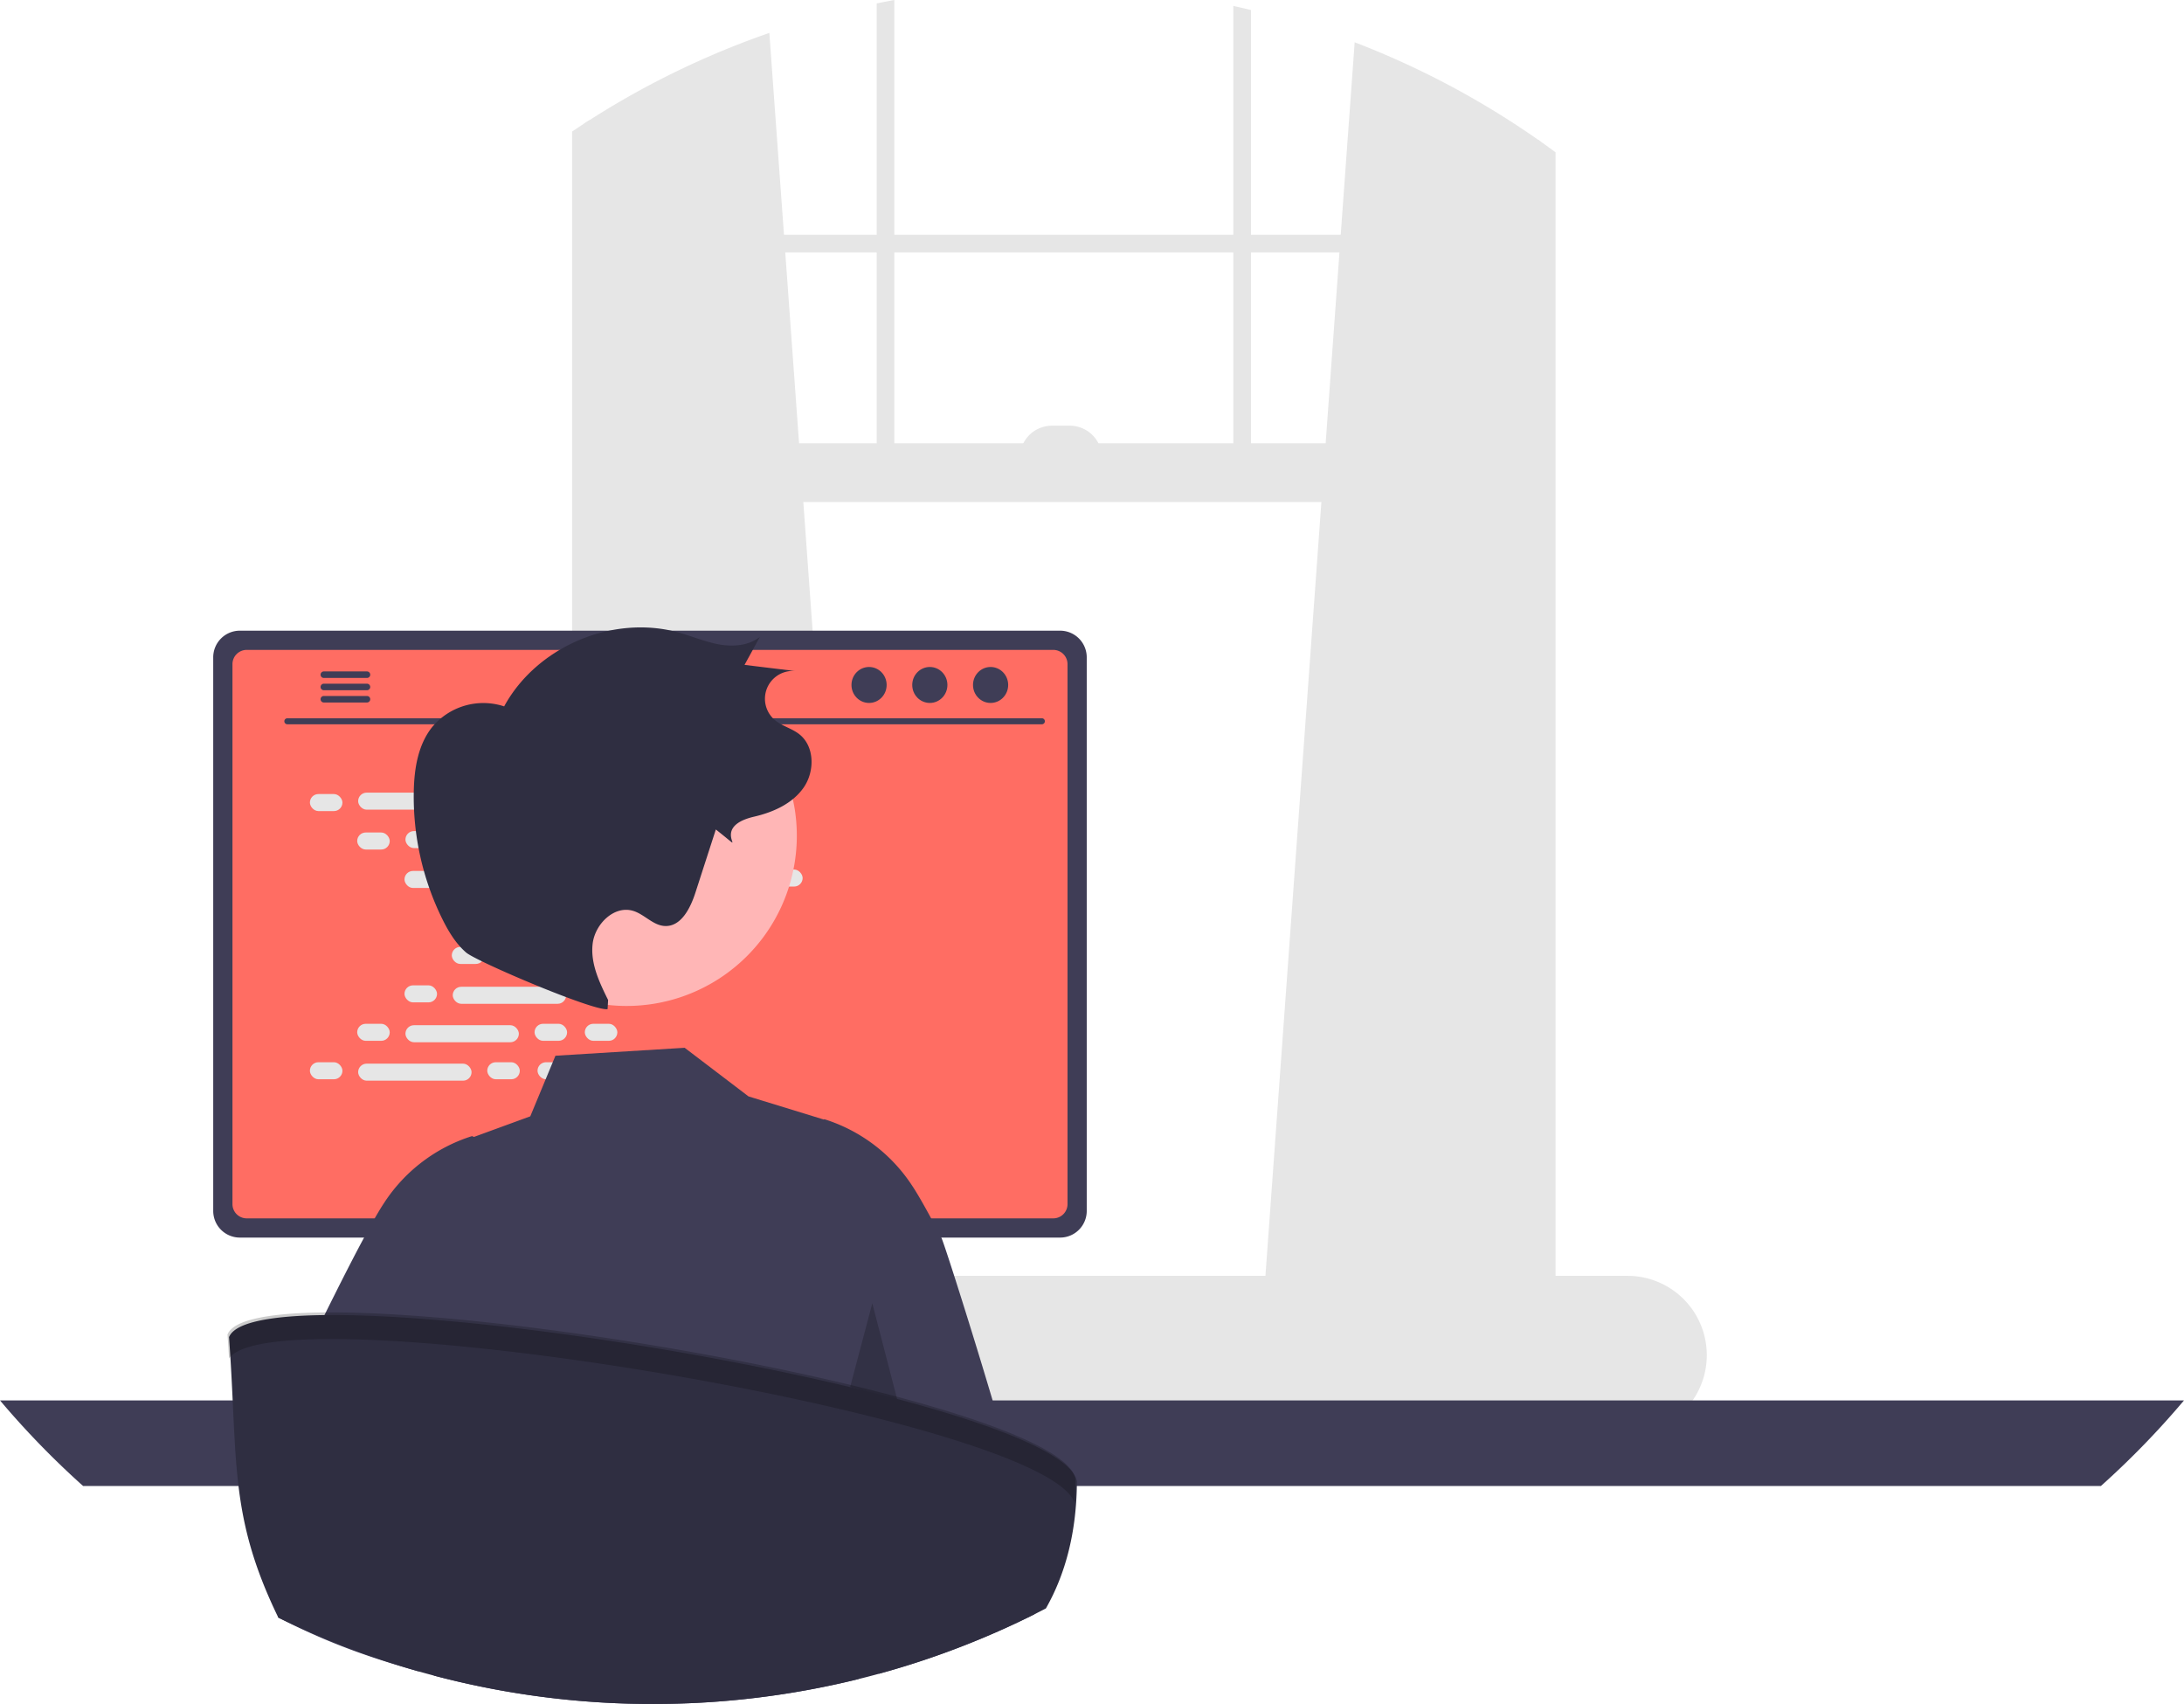 <svg data-name="Layer 1" xmlns="http://www.w3.org/2000/svg" width="738.82" height="576.27"><path d="M427.91 433.78l92.37 8.2.99.09V47.93l-.99-.69a288.323 288.323 0 00-62.01-32.94l-4.72 65.1-.43 5.96-4.67 64.56-1.44 19.86-18.93 261.7zM199.48 40.59c-.66.42-1.32.84-1.98 1.28v400.2l1.98-.18 91.37-8.11-.17-2.3-18.93-261.7-1.44-19.86-4.67-64.56-.43-5.96-4.95-68.27a287.687 287.687 0 00-60.78 29.46z" fill="#e6e6e6"/><path d="M197.5 41.87c-1.33.86-2.66 1.74-3.97 2.63v403.03c0 10.07 5.97 18.51 13.95 20.66a15.249 15.249 0 004 .53h296.8a15.118 15.118 0 003.99-.53 17.06 17.06 0 007.78-4.66 22.919 22.919 0 006.18-16V51.51c-1.64-1.21-3.29-2.41-4.96-3.58l-.99-.69v400.29a16.108 16.108 0 01-.46 3.85c-1.41 5.95-6.06 10.31-11.54 10.31h-296.8c-6.62 0-12-6.35-12-14.16V40.59c-.66.42-1.32.84-1.98 1.28z" fill="#e6e6e6"/><path fill="#e6e6e6" d="M196.503 79.404h326.752v5.959H196.503z"/><path d="M423.18 3.39c-1.98-.49-3.96-.95-5.96-1.38v161.81h5.96zM302.54 0c-1.99.37-3.98.75-5.96 1.16v162.66h5.96zM132.44 458.29a26.711 26.711 0 001.93 9.98 25.54 25.54 0 001.75 3.56 27.096 27.096 0 003.02 4.18 26.76 26.76 0 0020.12 9.11h391.31a26.82 26.82 0 000-53.64H159.26a26.846 26.846 0 00-26.82 26.81z" fill="#e6e6e6"/><path fill="#e6e6e6" d="M521.268 169.782H196.502V149.92h324.766z"/><path d="M372.79 154.885H344.98a10.925 10.925 0 0110.925-10.925h5.959a10.925 10.925 0 0110.925 10.925z" fill="#e6e6e6"/><path d="M0 473.61a289.004 289.004 0 0028.12 28.95H710.7a289.004 289.004 0 0028.12-28.95zM72.13 222.28v187.26a9.007 9.007 0 009 9h277.5a9.007 9.007 0 009-9V222.28a9.011 9.011 0 00-9-8.99H81.13a9.012 9.012 0 00-9 8.99z" fill="#3f3d56"/><path d="M78.64 224.61v182.62a4.818 4.818 0 004.81 4.81h272.87a4.818 4.818 0 004.81-4.81V224.61a4.82 4.82 0 00-4.81-4.82H83.45a4.82 4.82 0 00-4.81 4.82z" fill="#ff6d63"/><path d="M134.28 490.24a2.948 2.948 0 002.32 1.11h162.34a2.987 2.987 0 002.92-3.6l-2.52-11.97a2.993 2.993 0 00-1.86-2.17 2.895 2.895 0 00-1.06-.2H139.11a2.894 2.894 0 00-1.06.2 2.992 2.992 0 00-1.86 2.17l-2.52 11.97a2.985 2.985 0 00.61 2.49z" fill="#2f2e41"/><path d="M97.162 244.947h255.323a1.016 1.016 0 000-2.031H97.162a1.016 1.016 0 000 2.03z" fill="#3f3d56"/><ellipse cx="335.105" cy="231.649" rx="5.95" ry="6.083" fill="#3f3d56"/><ellipse cx="314.549" cy="231.649" rx="5.95" ry="6.083" fill="#3f3d56"/><ellipse cx="293.993" cy="231.649" rx="5.95" ry="6.083" fill="#3f3d56"/><path d="M108.45 228.18a1.095 1.095 0 001.09 1.1h14.6a1.105 1.105 0 000-2.21h-14.6a1.103 1.103 0 00-1.09 1.11zM108.45 232.33a1.095 1.095 0 001.09 1.1h14.6a1.105 1.105 0 000-2.21h-14.6a1.103 1.103 0 00-1.09 1.11zM108.45 236.47a1.103 1.103 0 001.09 1.11h14.6a1.105 1.105 0 000-2.21h-14.6a1.095 1.095 0 00-1.09 1.1z" fill="#3f3d56"/><rect x="104.836" y="268.543" width="11.006" height="5.76" rx="2.88" fill="#e6e6e6"/><rect x="164.836" y="268.543" width="11.006" height="5.76" rx="2.88" fill="#e6e6e6"/><rect x="181.836" y="268.543" width="11.006" height="5.76" rx="2.88" fill="#e6e6e6"/><rect x="121.156" y="268.063" width="38.366" height="5.76" rx="2.88" fill="#e6e6e6"/><rect x="201.156" y="268.063" width="38.366" height="5.76" rx="2.88" fill="#e6e6e6"/><rect x="120.836" y="281.543" width="11.006" height="5.76" rx="2.88" fill="#e6e6e6"/><rect x="180.836" y="281.543" width="11.006" height="5.76" rx="2.88" fill="#e6e6e6"/><rect x="197.836" y="281.543" width="11.006" height="5.76" rx="2.88" fill="#e6e6e6"/><rect x="137.156" y="281.063" width="38.366" height="5.76" rx="2.88" fill="#e6e6e6"/><rect x="217.156" y="281.063" width="38.366" height="5.76" rx="2.88" fill="#e6e6e6"/><rect x="136.836" y="294.543" width="11.006" height="5.76" rx="2.88" fill="#e6e6e6"/><rect x="196.836" y="294.543" width="11.006" height="5.76" rx="2.88" fill="#e6e6e6"/><rect x="213.836" y="294.543" width="11.006" height="5.76" rx="2.88" fill="#e6e6e6"/><rect x="153.156" y="294.063" width="38.366" height="5.76" rx="2.88" fill="#e6e6e6"/><rect x="233.156" y="294.063" width="38.366" height="5.76" rx="2.88" fill="#e6e6e6"/><rect x="152.836" y="307.543" width="11.006" height="5.76" rx="2.88" fill="#e6e6e6"/><rect x="212.836" y="307.543" width="11.006" height="5.76" rx="2.88" fill="#e6e6e6"/><rect x="229.836" y="307.543" width="11.006" height="5.76" rx="2.88" fill="#e6e6e6"/><rect x="169.156" y="307.063" width="38.366" height="5.76" rx="2.88" fill="#e6e6e6"/><rect x="164.836" y="359.237" width="11.006" height="5.76" rx="2.88" fill="#e6e6e6"/><rect x="181.836" y="359.237" width="11.006" height="5.76" rx="2.88" fill="#e6e6e6"/><rect x="201.156" y="359.717" width="38.366" height="5.76" rx="2.88" fill="#e6e6e6"/><rect x="104.836" y="359.237" width="11.006" height="5.76" rx="2.88" fill="#e6e6e6"/><rect x="121.156" y="359.717" width="38.366" height="5.76" rx="2.88" fill="#e6e6e6"/><rect x="120.836" y="346.237" width="11.006" height="5.76" rx="2.88" fill="#e6e6e6"/><rect x="180.836" y="346.237" width="11.006" height="5.76" rx="2.88" fill="#e6e6e6"/><rect x="197.836" y="346.237" width="11.006" height="5.76" rx="2.88" fill="#e6e6e6"/><rect x="137.156" y="346.717" width="38.366" height="5.76" rx="2.88" fill="#e6e6e6"/><rect x="136.836" y="333.237" width="11.006" height="5.76" rx="2.88" fill="#e6e6e6"/><rect x="196.836" y="333.237" width="11.006" height="5.76" rx="2.88" fill="#e6e6e6"/><rect x="213.836" y="333.237" width="11.006" height="5.76" rx="2.88" fill="#e6e6e6"/><rect x="153.156" y="333.717" width="38.366" height="5.76" rx="2.88" fill="#e6e6e6"/><rect x="152.836" y="320.237" width="11.006" height="5.76" rx="2.88" fill="#e6e6e6"/><rect x="212.836" y="320.237" width="11.006" height="5.76" rx="2.88" fill="#e6e6e6"/><rect x="229.836" y="320.237" width="11.006" height="5.76" rx="2.88" fill="#e6e6e6"/><rect x="169.156" y="320.717" width="38.366" height="5.76" rx="2.88" fill="#e6e6e6"/><path d="M94.1 547.04c.61.31 1.23.62 1.84.92 15.8 7.9 28.44 12.39 45.73 17.31 1.46-16.3 2.87-44.95 4.24-62.71.36-4.61.72-8.48 1.07-11.21a15.182 15.182 0 01.88-4.25l-.06 4.25-.15 11.21-.87 64.11a288.588 288.588 0 0065.84 9.49c1.16.03 2.3.05 3.4.07.39.01.77.02 1.15.02 1.25.01 2.49.02 3.74.02a289.271 289.271 0 0069.54-8.43c-.49-16.13-.98-44.46-1.45-65.28-.1-4.07-.19-7.86-.29-11.21-.19-7.16-.39-12.32-.58-14.05a4.361 4.361 0 01.39.97 97.154 97.154 0 011.89 13.08c.35 3.35.7 7.14 1.05 11.21 1.86 21.63 3.8 51.04 5.8 63.51a285.473 285.473 0 0034.97-12.03q9-3.75 17.68-8.09c-1.1-7.2-2.25-15.27-3.43-23.64-.92-6.49-1.87-13.16-2.84-19.75-1.5-10.18-23.79-81.32-25.2-84.02-1.21-2.31-2.36-4.49-3.45-6.5-2.64-4.88-4.88-8.77-6.54-11.23a55.257 55.257 0 00-29.28-22.21l-.3-.08-.21.09-20.45-6.28-2.99-.92-2.01-.62-7.08-5.39-3.85-2.93-3.61-2.75-7.06-5.37-43.71 2.69-8.51 20.49-19.06 6.97-.33-.15-.29-.12-.3.08a55.306 55.306 0 00-29.28 22.21c-.94 1.41-2.08 3.27-3.37 5.52-1.1 1.91-2.3 4.09-3.6 6.5-1.85 3.43-3.87 7.3-6.01 11.49-.47.92-.95 1.86-1.43 2.81q-1.335 2.64-2.71 5.39c-2.13 4.25-4.33 8.69-6.53 13.2-1.91 3.91-3.84 11.95-5.74 22.18-1.57 8.5-3.13 18.52-4.64 28.95-1.98 13.52.13 29.71-1.66 42.15-.11.79-.23 1.56-.34 2.33z" fill="#3f3d56"/><path opacity=".2" d="M303.59 473.566l-8.497-32.792-7.503 28.296 16 4.496z"/><path d="M77.48 452.2c3.04 41.88-.11 60.32 16.67 94.85a286.16 286.16 0 0047.52 18.22q2.55.72 5.11 1.4a288.588 288.588 0 0065.84 9.49c1.16.03 2.3.05 3.4.07.39.01.77.02 1.15.02 1.25.01 2.49.02 3.74.02a289.271 289.271 0 0069.54-8.43q3.42-.84 6.81-1.77a285.473 285.473 0 0034.97-12.03q9-3.75 17.68-8.09c1.31-.66 2.62-1.32 3.91-2 6.63-11.66 10.4-25.84 10.48-42.88-4.59-29.36-276.68-74.19-286.82-48.87z" fill="#2f2e41"/><path d="M77.488 459.372c-.155-2.593-.329-5.27-.531-8.06 10.14-25.32 282.23 19.51 286.82 48.87a110.45 110.45 0 01-.322 7.855C352.34 479.059 93.851 436.45 77.488 459.372z" opacity=".2"/><path d="M154.966 290.59a57.57 57.57 0 00114.038-15.91l-.114-.817a57.57 57.57 0 00-113.906 16.724z" fill="#ffb6b6"/><path d="M205.718 338.194c-2.976-5.996-6.035-12.433-5.226-19.078s7.3-13.015 13.703-11.063c3.83 1.168 6.733 4.935 10.731 5.115 5.502.247 8.635-6.06 10.33-11.3l6.902-21.342c13.314 10.459-3.547-.506 12.944-4.335 6.47-1.502 13.002-4.41 16.782-9.871s3.729-13.914-1.495-18.017c-2.56-2.011-5.963-2.768-8.411-4.915a9.407 9.407 0 017.457-16.395l-17.567-2.136 5.2-9.48c-3.76 2.984-9.005 3.402-13.732 2.567s-9.182-2.765-13.808-4.047c-22.207-6.153-47.956 4.761-58.978 24.998a22.478 22.478 0 00-24.484 7.159c-4.68 5.982-5.932 13.947-6.089 21.541a93.368 93.368 0 009.663 43.219c2.07 4.171 4.516 8.263 8.033 11.314s43.272 19.955 47.86 19.158" fill="#2f2e41"/></svg>